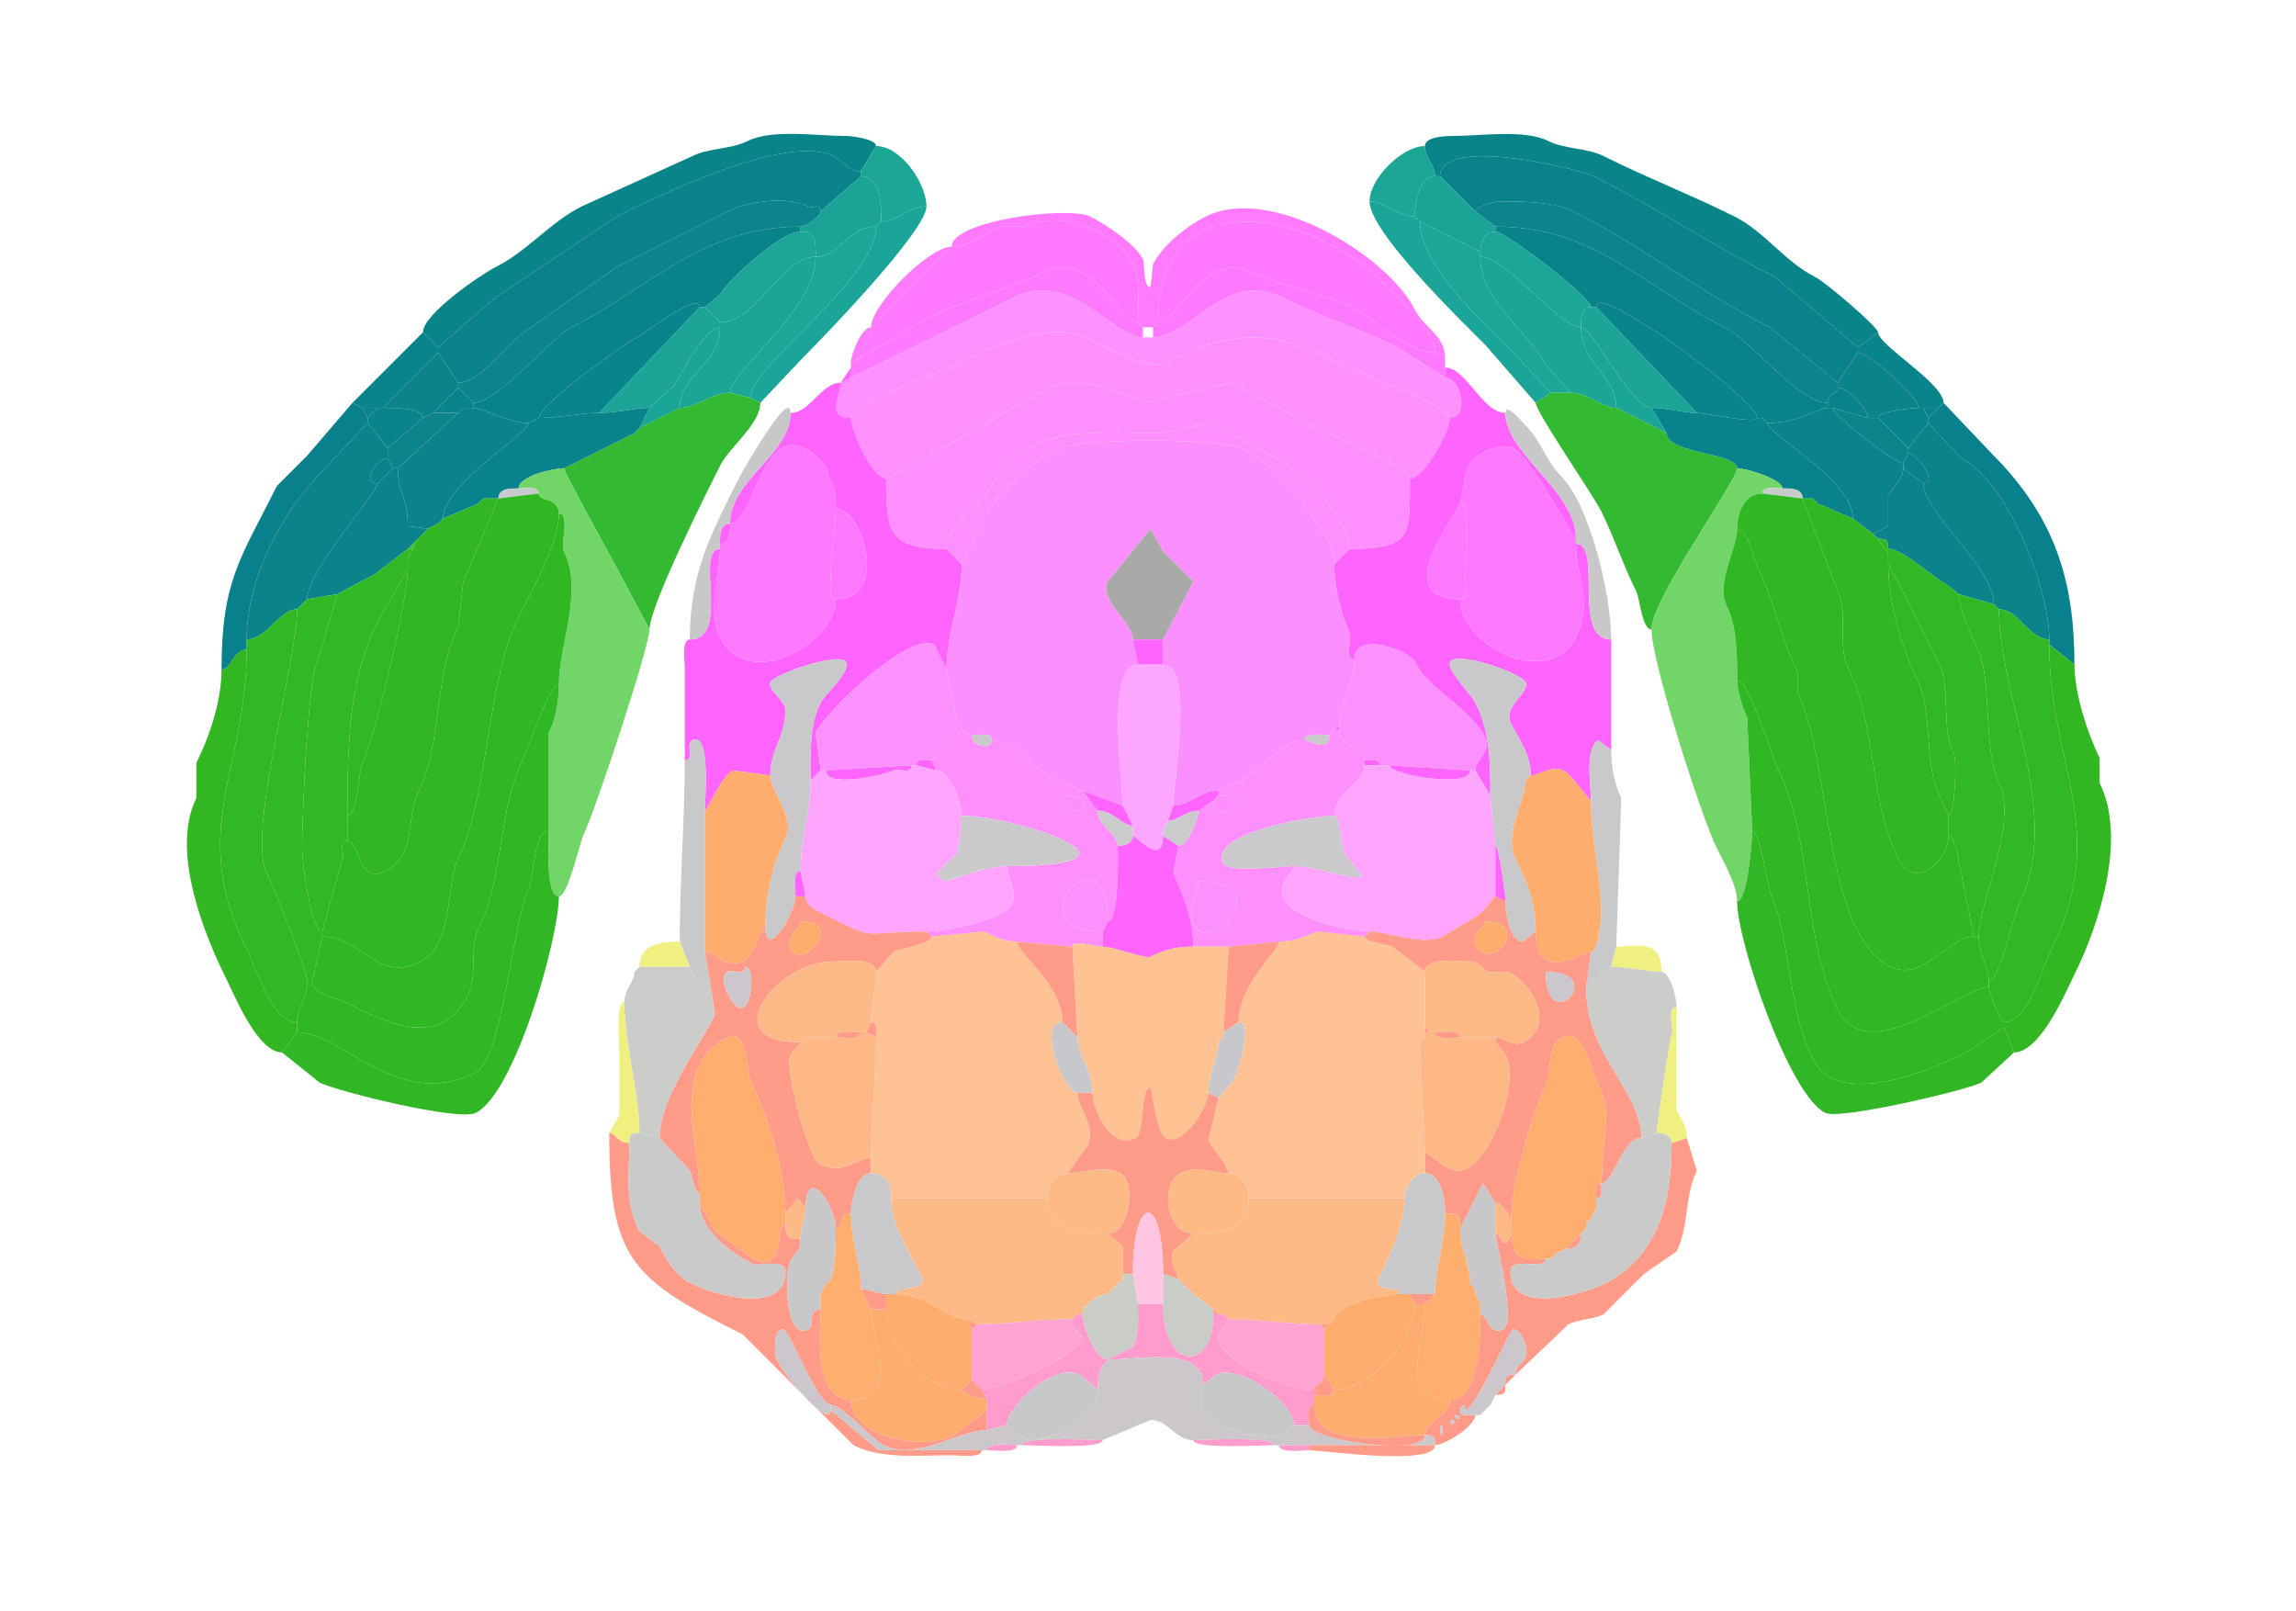 <svg xmlns="http://www.w3.org/2000/svg" viewBox="0 0 456 320"><path fill="#098589" id="VISp1" d="m84 66 3 3 11.5-10 24-16c7.438-3.719 33.673-16.664 43-12 2.177 1.089 2.822 3 5.5 3l3-5c0-1.353-4.643-2-6-2-5.72 0-14.659-1.42-19.5 1-3.333 1.666-7.716 1.358-11 3l-22 10c-6.188 3.094-10.757 8.879-17 12C95.797 54.352 84 62.3 84 66ZM373 66l-4 3-16.5-14c-12.295-6.148-23.842-13.92-36-20-3.085-1.543-30.5-8.104-30.5 0h-1c0-2.447-2-3.28-2-6 0-1.827 3.968-2 5.5-2 5.594 0 14.27-1.365 19 1 3.333 1.666 7.716 1.358 11 3 8.529 4.265 17.469 7.735 26 12 5.907 2.954 10.039 9.02 16 12 2.134 1.067 12.5 9.962 12.5 11Z"/><path fill="#1BA696" id="RSPagl1" d="M184 41c-3.455 0-5.917 3-9 3 0-2.721.202-9-4-9v-1l3-5c4.994 0 10 7.495 10 12ZM272 40c3.083 0 5.545 3 9 3 0-2.317.709-8 4-8 0-2.447-2-3.28-2-6-4.486 0-11 6.412-11 11Z"/><path fill="#0A828C" id="VISp2/3" d="m87 70 4 6c4.856 0 10.209-8.855 14.5-11l17-12 22-11c3.973-1.987 11.76-3.12 16-1 .919.46 2.5-.765 2.5 1l8-7v-1c-2.678 0-3.323-1.911-5.5-3-9.327-4.664-35.562 8.281-43 12l-24 16L87 69v1ZM369 70l-4 6-13.5-11c-13.486-6.743-25.66-16.33-39-23-3.881-1.94-9.857-2-14.5-2-1.041 0-5 .986-5 2l-7-7c0-8.104 27.415-1.543 30.5 0 12.158 6.08 23.705 13.852 36 20L369 69v1Z"/><path fill="#1AA496" id="RSPagl2/3" d="M159 46c3.236 0 3 2.435 3 5 4.525 0 6.563-6 12-6l1-1c0-2.721.202-9-4-9l-8 7c0 .966-2.886 3-4 3v1ZM297 46c-2.098 0-3 1.94-3 4l-12-6-1-1c0-2.317.709-8 4-8h1l7 7 4 3v1Z"/><path fill="#0B848B" id="VISp4" d="m91 77 3 3c4.94 0 15.417-12.958 19.5-15 15.382-7.69 25.903-20 45.5-20 1.114 0 4-2.034 4-3 0-1.765-1.581-.54-2.5-1-4.24-2.12-12.027-.987-16 1l-22 11-17 12c-4.291 2.145-9.644 11-14.5 11v1Z"/><path fill="#1BA598" id="RSPd1" d="m308 78-3 2-10-11.5c-5.037-5.037-23-22.456-23-28.5 3.083 0 5.545 3 9 3l1 1c0 8.691 12.799 20.299 18.5 26l7.5 8Z"/><path fill="#0B848B" id="VISp4" d="M365 77c0 1.481-2 .785-2 3-5.973 0-14.902-12.2-20.5-15-16.119-8.06-25.79-20-45.5-20l-4-3c0-1.014 3.959-2 5-2 4.643 0 10.619.06 14.5 2 13.34 6.67 25.514 16.257 39 23L365 76v1Z"/><path fill="#1BA598" id="RSPd1" d="m149 79 2 1 8.5-9c4.512-4.512 24.5-25.23 24.5-30-3.455 0-5.917 3-9 3l-1 1c0 10.636-25 27.641-25 34Z"/><path fill="#FF7AFD" id="SCzo" d="m285 70 2 1c0-4.417-4.18-5.86-6-9.5-5.31-10.619-28.516-24.992-41.5-18.5-3.723 1.862-8.582 5.665-10.5 9.5l-.5 4.5c-1.575 0-1.071-4.643-1.5-5.5-1.537-3.075-7.308-6.904-10.5-8.5-4.269-2.135-27.5.782-27.5 6 3.477 0 6.578-2.539 9.5-4h5c7.003-3.501 18.237.974 21.5 7.5 1.555 3.11 1 7.768 1 11.5l1 1h2l1-1c0-28.476 30.404-22.096 44.5-8 3.364 3.364 10.5 9.365 10.5 14Z"/><path fill="#1BA697" id="RSPd2/3" d="m175 44-1 1 1-1Z"/><path fill="#FF78FF" id="SCsg" d="M173 65c0 2.72-2 3.553-2 6l13.5-8c7.383-3.692 15.681-5.34 23-9 9.36-4.68 14.752 10 18.5 10 0-3.732.555-8.39-1-11.5-3.263-6.526-14.497-11.001-21.5-7.5h-5c-2.922 1.461-6.023 4-9.5 4l-16 16ZM230 64c4.079 0 9.254-14.623 18.5-10 6.218 3.11 13.772 3.886 20 7 4.938 2.47 10.771 9 16.5 9 0-4.635-7.136-10.636-10.5-14-14.096-14.096-44.5-20.476-44.5 8Z"/><path fill="#1BA697" id="RSPd2/3" d="M308 78h4l-5-5.5c-3.295-6.59-13-12.654-13-21.5v-1l-12-6c0 8.691 12.799 20.299 18.5 26l7.5 8Z"/><path fill="#088389" id="VISp5" d="m107 83-2 1c-4.389 0-8.757-3-11-3v-1c4.94 0 15.417-12.958 19.5-15 15.382-7.69 25.903-20 45.5-20v1c-4.056 0-14.734 9.969-16 12.5l-3 2.5h-1c0-3.335-11.227 5.364-12.5 6-2.557 1.279-19.5 13.4-19.5 16Z"/><path fill="#1BA697" id="RSPd2/3" d="m145 78 4 1c0-6.359 25-23.364 25-34-5.437 0-7.475 6-12 6 0 10.648-17 22.67-17 27Z"/><path fill="#088389" id="VISp5" d="m350 83 1 1c6.267 0 10.191-3 12-3v-1c-5.973 0-14.902-12.2-20.5-15-16.119-8.06-25.79-20-45.5-20v1c1.95 0 19 12.987 19 15h1c0-3.16 9.363 3.431 10.5 4 2.747 1.373 21.5 15.095 21.5 18h1Z"/><path fill="#1CA697" id="RSPagl5" d="m140 61 3 3c7.388 0 12.156-13 19-13 0-2.565.236-5-3-5-4.056 0-14.734 9.969-16 12.5l-3 2.5ZM316 61c-2.109 0-2 2.535-2 4-4.464 0-14.729-14-20-14v-1c0-2.06.902-4 3-4 1.95 0 19 12.987 19 15Z"/><path fill="#FF7AFD" id="SCzo" d="M189 49c-4.493 0-16 11.546-16 16l16-16Z"/><path fill="#1AA596" id="RSPd5" d="M145 78c-3.784 0-6.702 3-10 3 0-6.53 8-8.601 8-16v-1c7.388 0 12.156-13 19-13 0 10.648-17 22.67-17 27ZM312 78c3.42 0 6.14 3 9 3 0-6.337-7-8.913-7-16-4.464 0-14.729-14-20-14 0 8.846 9.705 14.91 13 21.5l5 5.5Z"/><path fill="#FD7AFF" id="SCop" d="M169 73v2c.138 0 29.518-14.509 32.5-16 11.166-5.583 19.261 8 25.5 8v-2l-1-1c-3.748 0-9.14-14.68-18.5-10-7.319 3.66-15.617 5.308-23 9L171 71l-2 1v1ZM287 73v2l-9.5-6c-7.504-3.752-15.551-6.275-23-10-10.942-5.471-17.975 8-25.5 8v-2l1-1c4.079 0 9.254-14.623 18.5-10 6.218 3.11 13.772 3.886 20 7 4.938 2.47 10.771 9 16.5 9l2 1v2Z"/><path fill="#FF90FF" id="SCig" d="M169 83c0-3.121 16.791-8.645 19.5-10 5.591-2.795 19.556-9.722 27-6 3.436 1.718 12.69 6.655 16 5 11.558-5.78 19.891-7.054 32-1 3.045 1.522 24.5 9.666 24.5 12 3.776 0 2.322-8-1-8l-9.5-6c-7.504-3.752-15.551-6.275-23-10-10.942-5.471-17.975 8-25.5 8h-2c-6.239 0-14.334-13.583-25.5-8-2.982 1.491-32.362 16-32.5 16l-2 1c0 2.455-3.041 7 2 7Z"/><path fill="#08858C" id="VISp6a" d="M119 82c-3.531 0-7.893 1-12 1 0-2.6 16.943-14.721 19.5-16 1.273-.636 12.5-9.335 12.5-6l-20 21ZM337 82c1.665 0 12 2.255 12 1 0-2.905-18.753-16.627-21.5-18-1.137-.569-10.5-7.16-10.5-4l20 21Z"/><path fill="#1CA597" id="RSPagl6a" d="M129 81c-2.725 0-6.551 1-10 1l20-21h1l3 3v1c-2.899 0-7.946 9.392-9 11.5l-4 3.5-1 1ZM328 81c3.222 0 6.277 1 9 1l-20-21h-1c-2.109 0-2 2.535-2 4 2.344 0 9.909 16 14 16Z"/><path fill="#1AA697" id="RSPd6a" d="m135 81-8 4 2-4 1-1 4-3.5c1.054-2.108 6.101-11.5 9-11.5 0 7.399-8 9.47-8 16Z"/><path fill="#FF7AFD" id="SCzo" d="m171 71-2 1c0-1.572 2.052-7 4-7 0 2.72-2 3.553-2 6Z"/><path fill="#1AA697" id="RSPd6a" d="m328 81 3 5-10-5c0-6.337-7-8.913-7-16 2.344 0 9.909 16 14 16Z"/><path fill="#09848A" id="VISl1" d="M75 81h1l11-11v-1l-3-3-14 14 2 1h3ZM382 81h3l1-1c0-3.883-13-11.481-13-14l-4 3v1c2.059 0 12 8.698 12 11h1Z"/><path fill="#FF90FE" id="SCiw" d="M176 95c.927 0 28.371-15.936 32.5-18 5.086-2.543 14.377.689 19 3l17-4c5.584 2.792 12.104 6.552 17 9 2.466 1.233 18.5 7.9 18.5 10 3.035 0 8-9.719 8-12 0-2.334-21.455-10.478-24.5-12-12.109-6.054-20.442-4.78-32 1-3.31 1.655-12.564-3.282-16-5-7.444-3.722-21.409 3.205-27 6-2.709 1.355-19.5 6.879-19.5 10 0 2.285 4.136 12 7 12Z"/><path fill="#0A8489" id="VISl2/3" d="m86 82-2 1c0-2.049-5.822-2-8-2l11-11 4 6v1l-5 5ZM371 83h2c0-1.36 7.119-2 8-2 0-2.302-9.941-11-12-11l-4 6v1c2.103 0 6 4.468 6 6Z"/><path fill="#FF64FF" id="MB" d="m169 75-2 1 2-3v2ZM304 154c1.606 0 4.339-2.081 6.5-1 1.672.836 5.128 6 5.5 6 0-2.788-1.343-10.579 1.5-12l2.5 2v-22c-7.922 0-1.586-19-7-19 0 6.681 3.444 11.612 0 18.5-5.306 10.613-23 1.709-23-7.5-14.66 0 0-17.756 0-19l1-5c0-4.389 6.599-7.45 9.5-6 3.501 1.75 11.998 18 12.5 18 0-9.594-14-16.844-14-25-4.577 0-7.791-9-12-9v2c3.322 0 4.776 8 1 8 0 2.281-4.965 12-8 12 0 11.212.669 14-12 14l-3 3c0 4.219 1.2 9.9 3 13.5.619 1.238-1.144 5.5 1 5.5 0-5.814 10.787-1.925 12 .5 2.749 5.498 11.091 9.182 14 15 1.278 2.555-2 4.516-2 6.5l3 5c0-7.122-.081-12.662-3-18.5-.808-1.616-5.745-6.509-5-8 1.184-2.367 14.068 2.137 15 4 .94 1.88-4.541 4.918-3 8 1.758 3.517 4 6.183 4 10.5ZM153 154l-7.5-1c-2.158 1.079-5.064 8-5.5 8 0-2.347 1.18-15.84-2.5-14-1.498.749.705 4-1.5 4v-18.5c0-1.278-.665-5.5 1-5.5 8.217 0 .883-18 6-18 0 5.281-2.619 12.261 0 17.5 5.621 11.242 23 1.121 23-7.5 10.776 0 5.318-18 0-18 0-2.377-.029-3.559-1-5.5-.831-1.662-.353-2.353-2-4-11.416-11.416-12.859 12.5-18 12.5 0-8.803 12-13.668 12-22 3.971 0 6.029-6 10-6 0 2.455-3.041 7 2 7 0 2.285 4.136 12 7 12 0 10.566.397 14 12 14l3 3c0 7.523-3 13.503-3 21l-2.5-5c-5.012-2.506-21.286 13.072-23.5 17.5l1 7.5-2 2c0-5.68-.34-10.82 2-15.5.828-1.657 5.985-6.03 5-8-1.091-2.181-14.164 2.328-15 4-.677 1.354 3 3.656 3 5.5 0 5.347-3 7.722-3 13Z"/><path fill="#FF8FFF" id="SCdg" d="M188 109c0-5.019 7.247-8.994 9-12.5 6.194-12.388 20.229-10.5 33-10.5 3.202 0 9.03-2.735 12.5-1 3.771 1.886 7.138 4.069 11 6 5.182 2.59 14.5 12.193 14.5 18 12.669 0 12-2.788 12-14 0-2.1-16.034-8.767-18.5-10-4.896-2.448-11.416-6.208-17-9l-17 4c-4.623-2.311-13.914-5.543-19-3-4.129 2.064-31.573 18-32.5 18 0 10.566.397 14 12 14Z"/><path fill="#08828B" id="VISl4" d="M86 82h5l1-1h2v-1l-3-3-5 5ZM364 81l7 2c0-1.532-3.897-6-6-6 0 1.481-2 .785-2 3v1h1Z"/><path fill="#33B932" id="APr" d="M112 93c0 .892 11.317 21.134 13 24.5l4 7.5c0-4.623 11.326-27.152 14-32.5 1.857-3.715 8-8.25 8-12.5l-2-1-4-1c-3.784 0-6.702 3-10 3l-8 4-1 1-14 7ZM345 93c0 2.483-17 26.029-17 32-1.9 0-2.309-6.118-3-7.5-2.616-5.231-4.449-10.898-7-16-1.624-3.248-13-19.732-13-21.5l3-2h4c3.42 0 6.14 3 9 3l10 5c0 4.181 14 3.864 14 7Z"/><path fill="#09818C" id="VISpor1" d="M49 129c-2.618 0-3.093 4-5 4 0-17.738 3.81-22.12 11-36.5l6-6L70 80l2 1 1 2v1l-8 8.5c-8.882 8.882-16 21.936-16 34.5v2Z"/><path fill="#08838C" id="VISpl6a" d="m95 100-7 3c0-6.848 17-16.849 17-19l2-1c4.107 0 8.469-1 12-1 3.449 0 7.275-1 10-1l-2 4-1 1-14 7c-2.097 0-9 1.533-9 4-1.465 0-4-.109-4 2h-3l-1 1ZM130 80l-1 1 1-1Z"/><path fill="#09818C" id="VISpor1" d="m407 128 5 4c0-16.877-3.932-29.432-16.5-42L386 80l-1 1-2 2v1l6.5 7c9.159 4.58 17.5 25.677 17.5 36v1Z"/><path fill="#0A838A" id="VISpl1" d="m75 81-2 2-1-2h3Z"/><path fill="#09848C" id="VISpl2/3" d="m73 84 4 5 7-6c0-2.049-5.822-2-8-2h-1l-2 2v1Z"/><path fill="#0B858A" id="VISpl4" d="m92 81-1 1 1-1Z"/><path fill="#0B838C" id="VISpl5" d="m87 104-2 1-4-.5c0-5.772-2-6.774-2-11.5l12-11 1-1h2c2.243 0 6.611 3 11 3 0 2.151-17 12.152-17 19l-1 1Z"/><path fill="#C9C8C8" id="bic" d="M143 109c-5.117 0 2.217 18-6 18 0-13.612 4.454-21.408 10-32.5.232-.463 10-17.761 10-12.5 0 8.332-12 13.197-12 22-2.109 0-2 2.535-2 4v1ZM313 108c5.414 0-.922 19 7 19 0-8.813-4.227-26.727-10-32.5-2.943-2.943-3.832-6.832-7-10-.709-.709-4-4.734-4-2.5 0 8.156 14 15.406 14 25v1Z"/><path fill="#08838C" id="VISpl6a" d="m361 100 7 3c0-7.685-17-16.766-17-19l-1-1h-1c0 1.255-10.335-1-12-1-2.723 0-5.778-1-9-1l3 5c0 4.181 14 3.864 14 7 1.831 0 9 2.183 9 4 1.465 0 4-.109 4 2h2l1 1Z"/><path fill="#0B838C" id="VISpl5" d="m368 103 4 3 3-1.5v-6c.895-1.79 3-3.403 3-5.5v-1c-1.787 0-14-9.54-14-11h-1c-1.809 0-5.733 3-12 3 0 2.234 17 11.315 17 19Z"/><path fill="#0B858A" id="VISpl4" d="m379 90-1 2c-1.787 0-14-9.54-14-11l7 2h2l6 6v1Z"/><path fill="#09848C" id="VISpl2/3" d="m383 84-4 5-6-6c0-1.36 7.119-2 8-2h1l1 2v1Z"/><path fill="#0A838A" id="VISpl1" d="m385 81-2 2-1-2h3Z"/><path fill="#0B858A" id="VISpl4" d="M78 93h1l12-11h-5l-2 1-7 6v2l1 2Z"/><path fill="#08858C" id="VISp6a" d="m350 83 1 1-1-1Z"/><path fill="#0A8389" id="VISpor2/3" d="M59 121c-3.524 0-5.962 6-10 6 0-12.564 7.118-25.618 16-34.5l8-8.5 4 5v2c-2.064 0-5.497 5-2 5 0 1.855-14 17.306-14 23l-1 1-1 1ZM397 121c3.95 0 5.894 6 10 6 0-10.323-8.341-31.42-17.5-36l-6.5-7-4 5v1c1.804 0 6.013 6 3 6 0 5.645 14 16.759 14 24l1 1Z"/><path fill="#1AA697" id="RSPd6a" d="m127 85-1 1 1-1Z"/><path fill="#FF8FFE" id="SCdw" d="m191 112 3-6.5c3.529-7.057 8.811-12.655 16.5-16.5 4.015-2.008 32.005-1.998 36 0 4.657 2.329 11.099 7.698 13.5 12.5 1.863 3.725 5 5.965 5 10.5l3-3c0-5.807-9.318-15.41-14.5-18-3.862-1.931-7.229-4.114-11-6-3.47-1.735-9.298 1-12.5 1-12.771 0-26.806-1.888-33 10.5-1.753 3.506-9 7.481-9 12.5l3 3Z"/><path fill="#FE79FE" id="ICe" d="M143 109c0 5.281-2.619 12.261 0 17.5 5.621 11.242 23 1.121 23-7.5-1.614 0-1-3.31-1-4.5 0-4.445 1-9.712 1-13.5 0-2.377-.029-3.559-1-5.5-.831-1.662-.353-2.353-2-4-11.416-11.416-12.859 12.5-18 12.5 0 1.465.109 4-2 4v1Z"/><path fill="#FC8FFF" id="PAG" d="M242 157c-3.455 0-5.917 3-9 3 0-4.539 4.288-28-2-28v-5l6-11.5-6-6-2.5-4.5-8.5 10.5c-1.82 3.64 5 8.133 5 11.5l1 5c-6.46 0-3 23.464-3 28l-8-3h-1l-1-1c-6.034 0-10.137-9-16-9 0-1.579-2.855-1-4-1l-2-1v-1l-1-1-2-10c0-7.497 3-13.477 3-21l3-6.5c3.529-7.057 8.811-12.655 16.5-16.5 4.015-2.008 32.005-1.998 36 0 4.657 2.329 11.099 7.698 13.5 12.5 1.863 3.725 5 5.965 5 10.5 0 4.219 1.2 9.9 3 13.5.619 1.238-1.144 5.5 1 5.5 0 5.009-3 8.535-3 13l-1 1-1 1c-1.235 0-5-.643-5 1-5.418 0-10.236 9-16 9l-1 1Z"/><path fill="#FE79FE" id="ICe" d="M313 108c0 6.681 3.444 11.612 0 18.5-5.306 10.613-23 1.709-23-7.5 1.643 0 1-3.765 1-5 0-1.237 1.394-14-1-14l1-5c0-4.389 6.599-7.45 9.5-6 3.501 1.75 11.998 18 12.5 18v1Z"/><path fill="#0A828A" id="VISpor4" d="m378 93 4 3c3.013 0-1.196-6-3-6l-1 2v1ZM78 93l-3 3c-3.497 0-.064-5 2-5l1 2Z"/><path fill="#0B838A" id="VISpor5" d="m67 118-6 1c0-5.694 14-21.145 14-23l3-3h1c0 4.726 2 5.728 2 11.5l4 .5-2 2-1 1-1 1-6.5 5-7.5 4Z"/><path fill="#72D568" id="PAR" d="M109 165c0 2.361-.735 13 2 13 1.86 0 4.113-10.726 5-12.5 2.076-4.153 13-37.028 13-40.5l-4-7.5c-1.683-3.366-13-23.608-13-24.5-2.097 0-9 1.533-9 4 1.145 0 4-.58 4 1 0 1.648 4 .756 4 4 2.261 0 .297 6.094 1 7.5 3.946 7.891-1 18.483-1 26.5 0 3.24-.641 6.781-2 9.5V165ZM348 165c0 1.803-.942 14-3 14 0-3.195-2.597-7.694-4-10.5-3.08-6.159-13-37.099-13-43.5 0-5.971 17-29.517 17-32 1.831 0 9 2.183 9 4-1.145 0-4-.58-4 1-3.616 0-5 3.953-5 7 0 4.122-4.364 10.773-2 15.5 1.98 3.959 2 9.781 2 14.5 0 2.128 1.054 5.608 2 7.5l1 22.5Z"/><path fill="#0B838A" id="VISpor5" d="m389 118 7 2c0-7.241-14-18.355-14-24l-4-3c0 2.097-2.105 3.71-3 5.5v6l-3 1.5 1 1c1.747 0 2 .253 2 2 2.979 0 8.738 5.619 11.5 7l2.5 2Z"/><path fill="#C8CBCC" id="ec" d="m107 98-8 1c0-2.109 2.535-2 4-2 1.145 0 4-.58 4 1ZM350 98l8 1c0-2.109-2.535-2-4-2-1.145 0-4-.58-4 1Z"/><path fill="#30B724" id="ENTm5" d="M64 185v1c7.83 0 10.946 9.277 19.5 5 6.726-3.363 4.95-15.399 7.5-20.5 6.051-12.102 5.582-35.163 12-48 2.647-5.294 8-14.499 8-20.5 0-3.244-4-2.352-4-4l-8 1-7 16.5-1 9c-4.98 9.962-3.03 23.061-8 33-2.4 4.8-.16 12.33-6.5 15.5-5.428 2.714-5.102-6-7.5-6-1.951 0-.477 2.454-1 3.5L64 185ZM387 166c1.014 0 2 3.959 2 5l3 15c-4.866 0-10.255 9.123-16.5 6-13.543-6.771-11.684-40.867-18.5-54.5v-4c-3.376-6.753-4.618-14.236-8-21-.728-1.456-1.87-7.5-4-7.5 0-3.047 1.384-7 5-7l8 1 7 18.5c2.1 4.199-.08 10.84 2 15 5.788 11.576 4.189 26.378 10 38 3.322 6.645 10 .222 10-4.5Z"/><path fill="#C8CBCC" id="ec" d="m96 99-1 1 1-1Z"/><path fill="#32B623" id="ENTm6" d="M69 162v5c2.398 0 2.072 8.714 7.5 6 6.34-3.17 4.1-10.7 6.5-15.5 4.97-9.939 3.02-23.038 8-33l1-9L99 99h-3l-1 1-7 3-1 1-2 1-2 2-1 2-1 2v2c0 5.934-6.502 33.504-9 38.5-.816 1.631-.887 10.5-3 10.5ZM387 162v4c0 4.722-6.678 11.145-10 4.5-5.811-11.622-4.212-26.424-10-38-2.08-4.16.1-10.801-2-15L358 99h2l1 1 7 3 4 3 1 1 2 3v2c0 7.544 2.789 17.077 6 23.5 2.732 5.464 1.242 16.484 4 22l2 4.5Z"/><path fill="#C8CBCC" id="ec" d="m360 99 1 1-1-1Z"/><path fill="#FE79FF" id="ICd" d="M290 100c2.394 0 1 12.763 1 14 0 1.235.643 5-1 5-14.66 0 0-17.756 0-19ZM166 101c5.318 0 10.776 18 0 18-1.614 0-1-3.31-1-4.5 0-4.445 1-9.712 1-13.5Z"/><path fill="#31B723" id="ENTm3" d="m64 186-2 9c0 2.236 5.074 3.287 6.5 4 8.36 4.18 18.96 9.58 24.5-1.5 1.862-3.723.17-9.339 2-13 5.164-10.328 3.794-23.589 9-34 .98-1.96 4.961-14.5 7-14.5 0-8.017 4.946-18.609 1-26.5-.703-1.406 1.261-7.5-1-7.5 0 6.001-5.353 15.206-8 20.5-6.418 12.837-5.949 35.898-12 48-2.55 5.101-.774 17.137-7.5 20.5-8.554 4.277-11.67-5-19.5-5Z"/><path fill="#08838C" id="VISpl6a" d="m88 103-1 1 1-1Z"/><path fill="#FF64FF" id="MB" d="M145 104c-2.109 0-2 2.535-2 4 2.109 0 2-2.535 2-4Z"/><path fill="#A9A9A8" id="AQ" d="M225 127h6l6-11.5-6-6-2.5-4.5-8.5 10.5c-1.82 3.64 5 8.133 5 11.5Z"/><path fill="#31B723" id="ENTm3" d="M395 195v1c-5.288 0-24.007 16.485-30 4.5-7.258-14.517-4.714-33.428-12-48-1.116-2.232-5.665-17.5-8-17.5 0-4.719-.02-10.541-2-14.5-2.364-4.727 2-11.378 2-15.5 2.13 0 3.272 6.044 4 7.5 3.382 6.764 4.624 14.247 8 21v4c6.816 13.633 4.957 47.729 18.5 54.5 6.245 3.123 11.634-6 16.5-6h1c0 3.447 2 6.245 2 9Z"/><path fill="#30B724" id="ENTm5" d="M82 108v1l1-2-1 1ZM375 109v1l-2-3c1.747 0 2 .253 2 2Z"/><path fill="#31B824" id="ENTl5" d="M81 109h1v-1l-1 1ZM69 167c-1.951 0-.477 2.454-1 3.5L64 185c-2.157 0-4-13.564-4-16.5 0-6.369 1.122-33.245 3-37l4-13.5 7.5-4 6.5-5v4l-6 10.5c-5.788 11.576-6 24.459-6 38.5v5Z"/><path fill="#30B724" id="ENTm5" d="m82 109-1 2v-2h1Z"/><path fill="#31B824" id="ENTl5" d="M392 186h1c0-6.882 7.927-22.645 4-30.5-3.074-6.148-1.52-21.041-4-26-1.189-2.379-4-9.039-4-11.5l-2.5-2c-2.762-1.381-8.521-7-11.5-7v3l4 7.5 6 12c2.592 5.184.387 12.773 3 18 .784 1.567.194 12.5-1 12.5v4c1.014 0 2 3.959 2 5l3 15Z"/><path fill="#32B824" id="ENTl6a" d="m375 112 4 7.5 6 12c2.592 5.184.387 12.773 3 18 .784 1.567.194 12.5-1 12.5l-2-4.5c-2.758-5.516-1.268-16.536-4-22-3.211-6.423-6-15.956-6-23.5ZM81 113l-6 10.5c-5.788 11.576-6 24.459-6 38.5 2.113 0 2.184-8.869 3-10.5 2.498-4.996 9-32.566 9-38.5Z"/><path fill="#32B725" id="ENTl3" d="M61 195h1l2-9v-1c-2.157 0-4-13.564-4-16.5 0-6.369 1.122-33.245 3-37l4-13.5-6 1-1 1-1 1c0 10.569-10.042 44.415-6 52.5 1.481 2.962 8 19.04 8 21.5ZM393 186c0 3.447 2 6.245 2 9 1.939 0 5.017-13.534 6-15.5 8.849-17.698-4-40.916-4-58.5l-1-1-7-2c0 2.461 2.811 9.121 4 11.5 2.48 4.959.926 19.852 4 26 3.927 7.855-4 23.618-4 30.5Z"/><path fill="#32B825" id="ENTl2" d="m60 120-1 1 1-1ZM61 195c0 3.303-2 5.115-2 8-5.069 0-8.027-10.554-10-14.5-11.836-23.673 0-35.699 0-59.5v-2c4.038 0 6.476-6 10-6 0 10.569-10.042 44.415-6 52.5 1.481 2.962 8 19.04 8 21.5ZM395 196c0 .978 2.267 7 3 7 4.9 0 7.612-10.725 9-13.5 12.442-24.884 0-37.025 0-61.5v-1c-4.106 0-6.05-6-10-6 0 17.584 12.849 40.802 4 58.5-.983 1.966-4.061 15.5-6 15.5v1Z"/><path fill="#FF64FF" id="MB" d="M226 132h5v-5h-6l1 5Z"/><path fill="#FC90FF" id="CUN" d="M163 153h1l17-1h1c0-1.473 1.952-1 3-1l1-1 5-5v-1l-1-1-2-10-2.5-5c-5.012-2.506-21.286 13.072-23.5 17.5l1 7.5ZM292 153h1c0-1.984 3.278-3.945 2-6.5-2.909-5.818-11.251-9.502-14-15-1.213-2.425-12-6.314-12-.5 0 5.009-3 8.535-3 13v1c0 3.506 5 3.428 5 6 1.048 0 3-.473 3 1h2l16 1Z"/><path fill="#32B722" id="ENTl1" d="m398 204 2 5c5.308 0 10.408-12.316 12-15.5 4.828-9.655 10.505-26.989 5-38v-5c-2.43-4.861-5-12.874-5-18.5l-5-4c0 24.475 12.442 36.616 0 61.5-1.388 2.775-4.1 13.5-9 13.5v1ZM59 205l-3 4c-4.846 0-9.549-11.597-11-14.5-4.274-8.548-11.26-25.48-6-36v-7c2.608-5.216 5-12.335 5-18.5 1.907 0 2.382-4 5-4 0 23.801-11.836 35.827 0 59.5 1.973 3.946 4.931 14.5 10 14.5v2Z"/><path fill="#C9C9CB" id="ll" d="M158 178c0 3.363-6 13.163-6 6 0-6.252 1.418-12.336 4-17.5 2.12-4.239-3-9.094-3-12.5 0-5.278 3-7.653 3-13 0-1.844-3.677-4.146-3-5.5.836-1.672 13.909-6.181 15-4 .985 1.97-4.172 6.343-5 8-2.34 4.68-2 9.82-2 15.5 0 6.76-2 11.344-2 18-1.643 0-1 3.765-1 5ZM299 179c0 1.852.64 8 3.5 8l2.5-2c0-5.618-1.685-9.87-4-14.5-2.411-4.822 2-11.76 2-15.5l1-1c0-4.317-2.242-6.983-4-10.5-1.541-3.082 3.94-6.12 3-8-.932-1.863-13.816-6.367-15-4-.745 1.491 4.192 6.384 5 8 2.919 5.838 3 11.378 3 18.5l1 10c.706 0 2 9.958 2 11Z"/><path fill="#FDA6FF" id="DR" d="M225 166c.645 0 6 6.295 6 0v-1l1-2 1-3c0-4.539 4.288-28-2-28h-5c-6.46 0-3 23.464-3 28l2 4v2Z"/><path fill="#30B824" id="ENTm2" d="M398 203v1l-7.5 5c-6.404 3.202-19.483 8.758-27 5-7.909-3.955-7.706-27.912-11.5-35.5-.87-1.74-2.431-13.5-4-13.5l-1-22.5c-.946-1.892-2-5.372-2-7.5 2.335 0 6.884 15.268 8 17.5 7.286 14.572 4.742 33.483 12 48 5.993 11.985 24.712-4.5 30-4.5 0 .978 2.267 7 3 7ZM59 203v2c9.012 0 19.965 15.768 35.5 8 5.344-2.672 7.321-30.142 10.5-36.5.983-1.967.984-11.5 4-11.5v-19.5c1.359-2.719 2-6.26 2-9.5-2.039 0-6.02 12.54-7 14.5-5.206 10.411-3.836 23.672-9 34-1.83 3.661-.138 9.277-2 13-5.54 11.08-16.14 5.68-24.5 1.5-1.426-.713-6.5-1.764-6.5-4h-1c0 3.303-2 5.115-2 8Z"/><path fill="#FF64FF" id="MB" d="m190 143 1 1-1-1ZM265 145h1v-1l-1 1Z"/><path fill="#FF8FFD" id="MRN" fill-rule="evenodd" d="M211 158c0 6.731 9.745 0 0 0m2 30c0-1.457 4.377 0 6 0v-3c-18.363 0 1-21.869 1-2 2.337 0 2-13.166 2-15 0-2.367-4-4.032-4-7l-3-4h-1l-1-1c-6.034 0-10.137-9-16-9 0 1.775-4 1.547-4-1l-2-1-5 5-1 1 1 2c2.561 0 5 6.201 5 9 10.496 0 41.173 10 9 10 0 1.804 2.182 5.136 1 7.5-1.657 3.314-13.735 5.5-17 5.5l1 1 10.5-1c2.14 1.07 3.887 2 6.5 2l11 1ZM238 175c0 2.014-2.284 5.932-1 8.5 3.521 7.042 16.982-8.5 1-8.5m-1 13h7l10-1c2.654 0 5.275-.888 7.5-2l9.5 1 1-1c-3.91 0-14.97-2.439-17-6.5-1.563-3.127 2-5.202 2-6.5-2.31 0-13.038 1.423-14-.5-3.062-6.125 17.569-9.5 22-9.5 0-4.466 6-6.629 6-10v-1c0-2.572-5-2.494-5-6h-1l-1 1c0 3.669-3.924 1-5 1-5.418 0-10.236 9-16 9l-1 1v1c8.884 0-1 6.369-1 1l-3 2c0 1.572-2.052 7-4 7l-1 5.5c2.087 4.174 4 9.559 4 14.5Z"/><path fill="#C8C9C8" id="IVn" d="M193 146c1.145 0 4-.579 4 1 0 1.775-4 1.547-4-1ZM264 146c-1.235 0-5-.643-5 1 1.076 0 5 2.669 5-1Z"/><path fill="#C9C9CB" id="ll" d="M137 192c0 1.712 2.571 3 4 3l-1-6v-28c0-2.347 1.18-15.84-2.5-14-1.498.749.705 4-1.5 4 0 11.348-1 24.013-1 36l2 5ZM320 192l-5 4 1-7c1.306 0 2-6.069 2-7.5 0-7.341-2-14.393-2-22.5 0-2.788-1.343-10.579 1.5-12l2.5 2c0 3.24.641 6.781 2 9.5l-1 29.5-1 4Z"/><path fill="#FF64FF" id="MB" d="m186 150-1 1 1-1ZM182 152l4 1-1-2c-1.048 0-3-.473-3 1ZM271 152h3c0-1.473-1.952-1-3-1v1ZM181 152l-17 1c0 3.604 11.65.925 13.5 0 1.046-.523 3.5.951 3.5-1Z"/><path fill="#FFA5FD" id="PPN" d="M160 178c0 1.606 1.501 2.501 2.5 3 12.556 6.278 7.368 4 21.5 4 3.265 0 15.343-2.186 17-5.5 1.182-2.364-1-5.696-1-7.5-4.328 0-11.639 3-12.5 3l-1.5-1.5 4-4c.417-.835 1-6.901 1-7.5 0-2.799-2.439-9-5-9l-4-1h-1c0 1.951-2.454.477-3.5 1-1.85.925-13.5 3.604-13.5 0h-1l-2 2c0 6.76-2 11.344-2 18l1 5ZM297 178l-3 3.5-7.5 4.5c-3.885 1.942-10.888-1-14.5-1-3.91 0-14.97-2.439-17-6.5-1.563-3.127 2-5.202 2-6.5 4.453 0 11.556 2.972 13.5 2l-3.5-4.5c-.565-1.13-.836-7.5-2-7.5 0-4.466 6-6.629 6-10h5c0 1.885 16 4.616 16 1h1l3 5 1 10v10Z"/><path fill="#FF64FF" id="MB" d="m276 152 16 1c0 3.616-16 .885-16-1Z"/><path fill="#FFAC6F" id="NLL" d="M152 184c-.684 0-2.411 5.955-4.5 7-3.117 1.558-5.401-2-7.5-2v-28c.436 0 3.342-6.921 5.5-8l7.5 1c0 3.406 5.12 8.261 3 12.5-2.582 5.164-4 11.248-4 17.5ZM305 185c0 10.721 9.443 4 11 4 1.306 0 2-6.069 2-7.5 0-7.341-2-14.393-2-22.5-.372 0-3.828-5.164-5.5-6-2.161-1.081-4.894 1-6.5 1l-1 1c0 3.74-4.411 10.678-2 15.5 2.315 4.63 4 8.882 4 14.5Z"/><path fill="#FF64FF" id="MB" d="m304 154-1 1 1-1ZM213 156l1 1-1-1ZM243 156l-1 1 1-1ZM218 161c3.145 0 4.833 3 7 3l-2-4-8-3 3 4ZM238 161c-2.483 0-4.026 2-6 2l1-3c3.083 0 5.545-3 9-3v1l-1 1-3 2Z"/><path fill="#FE8DFE" id="Pa4" d="M211 158c0 6.731 9.745 0 0 0ZM242 158c8.884 0-1 6.369-1 1l1-1Z"/><path fill="#CBCBCC" id="mlf" d="M225 166c0 1.577-1.762 2-3 2 0-2.367-4-4.032-4-7 3.145 0 4.833 3 7 3v2ZM231 166l3 2c1.948 0 4-5.428 4-7-2.483 0-4.026 2-6 2l-1 2v1Z"/><path fill="#CBC9CB" id="scp" d="M191 162c10.496 0 41.173 10 9 10-4.328 0-11.639 3-12.5 3l-1.5-1.5 4-4c.417-.835 1-6.901 1-7.5ZM265 162c1.164 0 1.435 6.37 2 7.5l3.5 4.5c-1.944.972-9.047-2-13.5-2-2.31 0-13.038 1.423-14-.5-3.062-6.125 17.569-9.5 22-9.5Z"/><path fill="#FF64FF" id="MB" d="m232 163-1 2 1-2Z"/><path fill="#31B625" id="ENTm1" d="m59 205-3 4 7.5 6c3.395 1.697 27.529 7.735 31 6 7.782-3.891 16.5-34.695 16.5-43-2.735 0-2-10.639-2-13-3.016 0-3.017 9.533-4 11.5-3.179 6.358-5.156 33.828-10.5 36.5-15.535 7.768-26.488-8-35.5-8ZM398 204l2 5-6.5 6c-3.074 1.537-28.099 7.451-31 6-7.185-3.592-17.5-34.008-17.5-42 2.058 0 3-12.197 3-14 1.569 0 3.13 11.76 4 13.5 3.794 7.588 3.591 31.545 11.5 35.5 7.517 3.758 20.596-1.798 27-5l7.5-5Z"/><path fill="#FF64FF" id="MB" d="M219 188c2.198 0 8.466 2.517 9.5 2 2.872-1.436 4.966-2 8.5-2 0-4.941-1.913-10.326-4-14.5l1-5.5-3-2c0 6.295-5.355 0-6 0 0 1.577-1.762 2-3 2 0 1.834.337 15-2 15l-1 2v3ZM297 178l2 1c0-1.042-1.294-11-2-11v10ZM158 178h2l-1-5c-1.643 0-1 3.765-1 5Z"/><path fill="#FC90FE" id="VTN" d="m220 183-1 2c-18.363 0 1-21.869 1-2ZM238 175c0 2.014-2.284 5.932-1 8.5 3.521 7.042 16.982-8.5 1-8.5Z"/><path fill="#FF9B88" id="P" fill-rule="evenodd" d="M148 192c0 1.951-2.454.477-3.5 1-2.094 1.047.719 6.36 2 7 2.966 1.483 3.582-8 1.5-8m11-9c0 1.791-3.27 2.959-2 5.5 2.183 4.367 11.172-5.5 2-5.5m10 58c-2.93 0-1.084 3-3 3 0-4.541-6-13.12-6-4l-1.5-2-2.5 3c0-8.45-3.392-19.284-7-26.5-.57-1.14-.574-10.463-4.5-8.5-11.672 5.836-5.5 21.93-5.5 31-1.183 0-1.535-3.57-2-4.5l-6-6.5c0-7.885 7.6-17.699 11-24.5l-1-6.5-1-6c2.099 0 4.383 3.558 7.5 2 2.089-1.045 3.816-7 4.5-7 0 7.163 6-2.637 6-6h2c0 1.606 1.501 2.501 2.5 3 12.556 6.278 7.368 4 21.5 4l1 1c0 1.55-6.228 2.364-7.5 3l-3.5 4c0-3.087-6.96-2-9-2-10.436 0-23.438 16-6 16l-2 2.5c-1.381 2.762 3.895 20.697 5.5 21.5 5.267 2.634 7.003-1 10.5-1v3c-2.944 0-4 5.939-4 8ZM286 283c0 4.42 1.206 0 0 0m2-1c0 1.93 1.93 0 0 0m1-1c0 1.93 1.93 0 0 0m18-88c0 13.388 12.764 0 0 0m-12-10c0 1.602-3.058 2.384-2 4.5 3.088 6.176 11.423-4.5 2-4.5m-12 102c1.747 0 2 .253 2 2 1.822 0 8-3.711 8-6h-2c-2.373 0 0-3.336 0-1 2.023 0 8.893-16 9.5-16 1.735 0 3.202 4.097 2.5 5.5-.809 1.619-2 1.471-2 3.5l10.5-10c2.115-1.058 4.961-.981 7-2l8-8 6.5-4.5c2.436-4.872 1.579-11.158 4-16l-2-6.5-3 1c0 11.593-2.563 22.532-13.5 28-3.515 1.758-18.5 6.535-18.5-2.5 0-3.197 7 .067 7-2.5-1.995 0-4.919.662-6-1.5-3.387-6.773 3.359-27.719 6-33 1.411-2.823-.229-7.635 3.5-9.5 3.899-1.949 5.691 6.881 6.5 8.5 1.405 2.809 2 4.026 2 7.5l-1 13c2.522 0 4.165-9 8-9 0-9.313-11-16.383-11-30l1-7c-1.557 0-11 6.721-11-4l-2.5 2c-2.86 0-3.5-6.148-3.5-8l-2-1-3 3.5-7.5 4.5c-3.885 1.942-10.888-1-14.5-1l-1 1c0 1.149 4.516 1.508 5.5 2l6.5 5c0-3.163 7.871-2 10-2l2.5 2h4c5.311 2.656 9.315 10.842 3 14-1.956.978-4.077-1-5.5-1 0 2.029 1.191 1.881 2 3.5 2.97 5.939-2.946 20.223-7.5 22.5-3.961 1.98-6.72-3-8.5-3v4c3.215 0 4 5.119 4 8 2.747 0 3 .253 3 3l4.5-9 2.5 4c0-1.381 4.637 3.227 3 6.5-1.6 3.2-1.678-.5-3-.5 0 1.274 4.251 17.625 1.5 19-2.789 1.394-3.035-3-4.5-3 0 3.983.053 17-6 17 0 3.153-5 4.304-5 7Z"/><path fill="#FFAD6D" id="PB" d="M159 183c0 1.791-3.27 2.959-2 5.5 2.183 4.367 11.172-5.5 2-5.5Z"/><path fill="#FF8FFD" id="MRN" d="m220 183-1 2 1-2Z"/><path fill="#FFAD6D" id="PB" d="M295 183c0 1.602-3.058 2.384-2 4.5 3.088 6.176 11.423-4.5 2-4.5Z"/><path fill="#FFC295" id="PRNr" d="M177 238h31c0-2.043 1.681-5 4-5l4-5.5c1.813-3.626-2-7.64-2-10.5-2.757 0-8.111-14-3-14 0-7.587-9-13.598-9-16-2.613 0-4.36-.93-6.5-2l-10.5 1c0 1.55-6.228 2.364-7.5 3l-3.5 4c0 2.978-1 6.49-1 10 1.473 0 1 1.952 1 3 0 8.172-1 15.466-1 24v3c2.96 0 4 2.399 4 5ZM248 238h31c0-2.043 1.681-5 4-5v-4l-1-22 1-1v-13l-6.5-5c-.984-.492-5.5-.851-5.5-2l-9.5-1c-2.225 1.112-4.846 2-7.5 2 0 1.991-8 8.353-8 16 3.251 0-.519 10.539-1 11.5l-3 3.5-2 8.5c.654 1.308 4 5.314 4 6.5 2.548 0 4 2.687 4 5Z"/><path fill="#F0F080" id="CB" d="M127 192h10l-2-5c-3.982 0-8 .585-8 5Z"/><path fill="#FF9B88" id="P" d="m211 203 3 3-1-18-11-1c0 2.402 9 8.413 9 16Z"/><path fill="#FFC393" id="CS" d="M217 217c0 3.303 3.571 11.464 8.5 9 2.033-1.017.856-10 3-10 .24 0 1.186 9.093 3 10 3.8 1.9 8.5-6.673 8.5-9 0-3.77 2-7.021 2-10l1-1v-1l1-17h-7c-3.534 0-5.628.564-8.5 2-1.034.517-7.302-2-9.5-2-1.623 0-6-1.457-6 0l1 18c0 3.58 3 6.832 3 11Z"/><path fill="#FF9B88" id="P" d="m246 203-3 2 1-17 10-1c0 1.991-8 8.353-8 16Z"/><path fill="#F0F080" id="CB" d="M320 192c3.325 0 7.31 1 10 1 0-6.792-5.176-5-9-5l-1 4Z"/><path fill="#FEBA86" id="SUT" d="M160 206h6c0-1.643 3.765-1 5-1h1l1-2c0-3.51 1-7.022 1-10 0-3.087-6.96-2-9-2-10.436 0-23.438 16-6 16l1-1ZM290 206h7c1.423 0 3.544 1.978 5.5 1 6.315-3.158 2.311-11.344-3-14h-4l-2.5-2c-2.129 0-10-1.163-10 2v11l1 1h1c1.235 0 5-.643 5 1Z"/><path fill="#F0F080" id="CB" d="m127 192-1 1 1-1Z"/><path fill="#CCCCCA" id="mcp" d="m127 225 4 1c0-7.885 7.6-17.699 11-24.5l-1-6.5c-1.429 0-4-1.288-4-3h-10l-1 1c0 1.974-2 3.517-2 6 0 8.431 3 18.033 3 26Z"/><path fill="#CBC7CC" id="sctv" d="M148 192c0 1.951-2.454.477-3.5 1-2.094 1.047.719 6.36 2 7 2.966 1.483 3.582-8 1.5-8Z"/><path fill="#CCCCCA" id="mcp" d="m329 225-3 1c0-9.313-11-16.383-11-30l5-4c3.325 0 7.31 1 10 1 1.732 0 3 5.353 3 7-2.144 0-.381 4.262-1 5.5-.392.784-3 18.682-3 19.5Z"/><path fill="#CBC7CC" id="sctv" d="M307 193c0 13.388 12.764 0 0 0Z"/><path fill="#F0F080" id="CB" d="M127 225c-1.747 0-2 .253-2 2-2.424 0-2.76-2-4-2l2-3.5V209c0-1.657-.763-10 1-10 0 8.431 3 18.033 3 26ZM335 226l-3 1c0-1.577-1.762-2-3-2 0-.818 2.608-18.716 3-19.5.619-1.238-1.144-5.5 1-5.5v20.5c1.042 2.084 2 2.908 2 5.5Z"/><path fill="#FF9B88" id="P" d="m172 205 2 1c0-1.048.473-3-1-3l-1 2Z"/><path fill="#C8C8CC" id="tspc" d="M214 217h3c0-4.168-3-7.42-3-11l-3-3c-5.111 0 .243 14 3 14ZM240 217l2 1 3-3.5c.481-.961 4.251-11.5 1-11.5l-3 2v1l-1 1c0 2.979-2 6.23-2 10Z"/><path fill="#FF9B88" id="P" d="M283 205h1l-1-1v1ZM171 205c-1.235 0-5-.643-5 1 1.235 0 5 .643 5-1Z"/><path fill="#FEB886" id="P5" d="m159 207-2 2.5c-1.381 2.762 3.895 20.697 5.5 21.5 5.267 2.634 7.003-1 10.5-1 0-8.534 1-15.828 1-24l-2-1h-1c0 1.643-3.765 1-5 1h-6l-1 1ZM282 207l1 22c1.78 0 4.539 4.98 8.5 3 4.554-2.277 10.47-16.561 7.5-22.5-.809-1.619-2-1.471-2-3.5h-7c-1.235 0-5 .643-5-1h-2v1l-1 1Z"/><path fill="#FF9B88" id="P" d="M285 205c1.235 0 5-.643 5 1-1.235 0-5 .643-5-1Z"/><path fill="#FFAE6F" id="PSV" d="M156 241v2c-2.013 0 .156 10.328-6.5 7l-7.5-5.5-3-5.5v-2c0-9.07-6.172-25.164 5.5-31 3.926-1.963 3.93 7.36 4.5 8.5 3.608 7.216 7 18.05 7 26.5Z"/><path fill="#FF9B88" id="P" d="m160 206-1 1 1-1ZM243 206l-1 1 1-1ZM283 206l-1 1 1-1Z"/><path fill="#FFAE6F" id="PSV" d="M307 250h1l1-1 2-1 3-3 1-1v-1l1-1 1-2v-2c0-1.048-.473-3 1-3l1-13c0-3.474-.595-4.691-2-7.5-.809-1.619-2.601-10.449-6.5-8.5-3.729 1.865-2.089 6.677-3.5 9.5-2.641 5.281-9.387 26.227-6 33 1.081 2.162 4.005 1.5 6 1.5Z"/><path fill="#FF9B88" id="P" d="m231 253 3 1c0-1.423-1.978-3.544-1-5.5l4-3.5c-5.217 0-6.865-9.817-2.5-12 3.299-1.65 6.194 0 9.5 0 0-1.186-3.346-5.192-4-6.5l2-8.5-2-1c0 2.327-4.7 10.9-8.5 9-1.814-.907-2.76-10-3-10-2.144 0-.967 8.983-3 10-4.929 2.464-8.5-5.697-8.5-9h-3c0 2.86 3.813 6.874 2 10.5l-4 5.5c3.327 0 7.103-1.699 10.5 0 3.253 1.626 1.845 12-2.5 12l3 2.5v5.5h2c0-16.002 6-16.357 6 0ZM196 280v4c-5.48 0-13.95 6.275-20.5 3-2.301-1.15-8.278-8-10.5-8-2.756 0-8.161-15-9.5-15-1.955 0-1.5 3.889-1.5 5 0 2.311 11 15.433 11 11l9.5 8H195c0 1.684-4.679 1-6 1-6.769 0-13.877.811-19.5-2l-22-22c-21.952-10.976-26.5-14.734-26.5-40 1.24 0 1.576 2 4 2 0 6.352-1.048 11.404 2 17.5l4 3c1.412 2.824 3.154 5.827 6.5 7.5 3.547 1.774 18.5 6.586 18.5-2.5 0-2.67-5.309-.905-6.5-1.5-4.254-2.127-10.5-6.59-10.5-12l3 5.5 7.5 5.5c6.656 3.328 4.487-7 6.5-7 0 3.393 1.197 3 3 3 0 2.606-.95 2.4-2 4.5-1.312 2.625-.995 15.747 3.5 13.5 1.388-.694-.23-4 2.5-4 0 4.089-1.728 18 6 18 0 7.18 13.827 10.336 20.5 7l6.5-5Z"/><path fill="#CACACB" id="sV" d="M139 237v2c0 5.41 6.246 9.873 10.5 12 1.191.595 6.5-1.17 6.5 1.5 0 9.086-14.953 4.274-18.5 2.5-3.346-1.673-5.088-4.676-6.5-7.5l-4-3c-3.048-6.096-2-11.148-2-17.5 0-1.747.253-2 2-2l4 1 6 6.5c.465.93.817 4.5 2 4.5ZM307 250h1l1-1 2-1c2.041 0 3-.959 3-3l1-1v-1l1-1 1-2v-2c1.473 0 1-1.952 1-3 2.522 0 4.165-9 8-9l3-1c1.238 0 3 .423 3 2 0 11.593-2.563 22.532-13.5 28-3.515 1.758-18.5 6.535-18.5-2.5 0-3.197 7 .067 7-2.5Z"/><path fill="#FEBA85" id="TRN" d="M208 238c0 6.731 6.789 7 12 7 4.345 0 5.753-10.374 2.5-12-3.397-1.699-7.173 0-10.5 0-2.319 0-4 2.957-4 5ZM248 238c0 6.508-5.416 7-11 7-5.217 0-6.865-9.817-2.5-12 3.299-1.65 6.194 0 9.5 0 2.548 0 4 2.687 4 5Z"/><path fill="#C9C9CB" id="ll" d="M176 257h2c0-1.639 6.507-.486 5-3.5-2.217-4.434-6-10.35-6-15.5 0-2.601-1.04-5-4-5-2.944 0-4 5.939-4 8 0 5.574 2 10.26 2 15 1.852 0 3.309 1 5 1ZM280 257h5c0-4.783 2-10.26 2-16 0-2.881-.785-8-4-8-2.319 0-4 2.957-4 5 0 4.741-2.938 11.376-5 15.5-1.826 3.652 4 1.479 4 3.5h2Z"/><path fill="#C8C8CB" id="rust" d="M163 257v3c-2.73 0-1.112 3.306-2.5 4-4.495 2.247-4.812-10.875-3.5-13.5 1.05-2.1 2-1.894 2-4.5 0-2.124 1-4.436 1-6 0-9.12 6-.541 6 4 0 2.072.076 11-2 11l-1 2ZM294 259v2c1.465 0 1.711 4.394 4.5 3 2.751-1.375-1.5-17.726-1.5-19v-6l-2.5-4-4.5 9c0 4.135 2 7.305 2 11l1 1v1l1 2Z"/><path fill="#FF9B88" id="P" d="M318 235c-1.473 0-1 1.952-1 3 1.473 0 1-1.952 1-3Z"/><path fill="#FDBA86" id="PRNc" d="M212 262h1l1-1h1c0-1.77 3.15-4 5-4l1-1 1-1 1-1v-6.5l-3-2.5c-5.211 0-12-.269-12-7h-31c0 5.15 3.783 11.066 6 15.5 1.507 3.014-5 1.861-5 3.5 5.853 0 10.378 5 14 5l2 1c6.102 0 12.479-1 18-1ZM262 263h2l1-1c0-3.141 10.278-5 13-5 0-2.021-5.826.152-4-3.5 2.062-4.124 5-10.759 5-15.5h-31c0 6.508-5.416 7-11 7l-4 3.5c-.978 1.956 1 4.077 1 5.5l2 2 1 1 4 3 1 1h1l1 1c5.708 0 11.784 1 18 1Z"/><path fill="#FDB986" id="PC5" d="M156 243c0 3.393 1.197 3 3 3 0-2.124 1-4.436 1-6l-1.5-2-2.5 3v2ZM297 239v6c1.322 0 1.4 3.7 3 .5 1.637-3.273-3-7.881-3-6.5Z"/><path fill="#FF9B88" id="P" d="m317 240-1 2 1-2Z"/><path fill="#FEAE6E" id="SOCl" d="M173 260c0 6.084 6.474 18-4 18-7.728 0-6-13.911-6-18v-3l1-2c2.076 0 2-8.928 2-11 1.916 0 .07-3 3-3 0 5.574 2 10.26 2 15l2 4Z"/><path fill="#FFC5E2" id="RM" d="M226 259h5v-6c0-16.357-6-16.002-6 0l1 6Z"/><path fill="#FEAE6E" id="SOCl" d="M294 261c0 3.983.053 17-6 17-10.747 0-5-11.339-5-19l2-2c0-4.783 2-10.26 2-16 2.747 0 3 .253 3 3 0 4.135 2 7.305 2 11l1 1v1l1 2v2Z"/><path fill="#FF9B88" id="P" d="m316 242-1 1 1-1ZM315 244l-1 1 1-1ZM314 245l-3 3c2.041 0 3-.959 3-3ZM311 248l-2 1 2-1ZM309 249l-1 1 1-1Z"/><path fill="#CACCC8" id="ml" d="M215 261c0 2.007 2.366 9 5 9l5-2.5c1.259-2.518 1-5.453 1-8.5l-1-6h-2v1l-1 1-1 1-1 1c-1.85 0-5 2.23-5 4ZM241 260v1c0 11.459-10 11.444-10-2v-6l3 1 2 2 1 1 4 3Z"/><path fill="#FF9B88" id="P" d="m223 254-1 1 1-1ZM164 255l-1 2 1-2ZM292 255l1 1-1-1ZM173 260h3v-3c-1.691 0-3.148-1-5-1l2 4ZM221 256l-1 1 1-1ZM236 256l1 1-1-1Z"/><path fill="#FFAD6E" id="SOCm" d="m193 274-2 2c-7.317 0-15-9.115-15-16v-3h2c5.853 0 10.378 5 14 5l1 2v10ZM263 273l2 3c7.294 0 16-10.153 16-17l-1-2h-2c-2.722 0-13 1.859-13 5l-1 1-1 1v9Z"/><path fill="#FF9B88" id="P" d="M281 259h2l2-2h-5l1 2ZM293 257l1 2-1-2Z"/><path fill="#FEAD6F" id="POR" d="M196 278v2l-6.5 5c-6.673 3.336-20.5.18-20.5-7 10.474 0 4-11.916 4-18h3c0 6.885 7.683 16 15 16 0 .672 4.329 2 5 2Z"/><path fill="#FF9BCD" id="MY" d="M257 283h3c0-1.145-.579-4 1-4v-3c-4.992 0-16.571-4.643-19-9.5-1.058-2.116 2-2.898 2-4.5l-1-1h-2c0 11.459-10 11.444-10-2h-5c0 3.047.259 5.982-1 8.5l-5 2.5c6.274 0 19-2.723 19 5l2.5-2c4.508-2.254 15.5 5.521 15.5 10Z"/><path fill="#FEAD6F" id="POR" d="M261 279c0 9.352 16.893 6 22 6 0-2.696 5-3.847 5-7-10.747 0-5-11.339-5-19h-2c0 6.847-8.706 17-16 17 0 1.579-2.855 1-4 1v2Z"/><path fill="#FF9B88" id="P" d="M241 261h1l-1-1v1ZM214 261l-1 1 1-1Z"/><path fill="#FF9BCD" id="MY" d="m200 283-4 1v-6l-1-2c3.331 0 20-6.975 20-10.5l-3-3.5h1l1-1h1c0 2.007 2.366 9 5 9 0 .813-2 .592-2 6l-3.5-3c-4.967-2.484-14.5 6.104-14.5 10Z"/><path fill="#FF9B88" id="P" d="m243 261 1 1-1-1ZM194 263l-1 1-1-2 2 1Z"/><path fill="#FEA3D2" id="NTB" d="m193 274 2 2c3.331 0 20-6.975 20-10.5l-3-3.5c-5.521 0-11.898 1-18 1l-1 1v10ZM263 273c0 2.215-2 1.519-2 3-4.992 0-16.571-4.643-19-9.5-1.058-2.116 2-2.898 2-4.5 5.708 0 11.784 1 18 1l1 1v9Z"/><path fill="#FF9B88" id="P" d="m265 262-1 1 1-1ZM264 263l-1 1-1-1h2Z"/><path fill="#CBC7CC" id="sctv" d="M165 279c-2.756 0-8.161-15-9.5-15-1.955 0-1.5 3.889-1.5 5 0 2.311 11 15.433 11 11v-1ZM293 281h1l1-1 1-1 1-2 2-2c0-1.747.253-2 2-2 0-2.029 1.191-1.881 2-3.5.702-1.403-.765-5.5-2.5-5.5-.607 0-7.477 16-9.5 16v1h2Z"/><path fill="#CCC7CB" id="tb" d="M195 288h1c0-1.684 4.679-1 6-1h1c0-1.801 13.842-1 16-1l9.5-4c3.706 0 4.823 4 8.5 4 2.158 0 16-.801 16 1h32c0-1.747-.253-2-2-2 0 4.384-23 .985-23-2h-3l-2.5 2c-3.239 1.62-14.052-1.603-15.5-4.5-1.084-2.168 0-3.388 0-5.5 0-7.723-12.726-5-19-5 0 .813-2 .592-2 6 0 6.035-10.416 12.042-16.5 9l-1.5-2-4 1c-5.48 0-13.95 6.275-20.5 3-2.301-1.15-8.278-8-10.5-8v1l9.5 8H195Z"/><path fill="#C7C9C9" id="py" d="m218 276-3.5-3c-4.967-2.484-14.5 6.104-14.5 10l1.5 2c6.084 3.042 16.5-2.965 16.5-9ZM239 275l2.5-2c4.508-2.254 15.5 5.521 15.5 10l-2.5 2c-3.239 1.62-14.052-1.603-15.5-4.5-1.084-2.168 0-3.388 0-5.5Z"/><path fill="#FF9B88" id="P" d="M265 276c0 1.579-2.855 1-4 1v-1c0-1.481 2-.785 2-3l2 3ZM301 273c-1.747 0-2 .253-2 2l2-2ZM195 276l1 2c-.671 0-5-1.328-5-2l2-2 2 2ZM299 275l-2 2c1.747 0 2-.253 2-2ZM297 277l-1 2 1-2ZM260 283c0 2.985 23 6.384 23 2-5.107 0-22 3.352-22-6-1.579 0-1 2.855-1 4Z"/><path fill="#CCC7CB" id="tb" d="M291 280v1c-2.373 0 0-3.336 0-1Z"/><path fill="#FF9B88" id="P" d="m295 280-1 1 1-1Z"/><path fill="#CCC7CB" id="tb" d="M289 281c0 1.93 1.93 0 0 0ZM288 282c0 1.93 1.93 0 0 0ZM286 283c0 4.42 1.206 0 0 0Z"/><path fill="#FF9BCD" id="MY" d="M219 286c-2.158 0-16-.801-16 1 2.158 0 16 .801 16-1ZM237 286c2.158 0 16-.801 16 1-2.158 0-16 .801-16-1ZM202 287c-1.321 0-6-.684-6 1 1.321 0 6 .684 6-1ZM260 287v1c-1.321 0-6 .684-6-1h6Z"/><path fill="#FF9B88" id="P" d="M285 287c0 4.244-22.285 1-25 1v-1h25Z"/></svg>